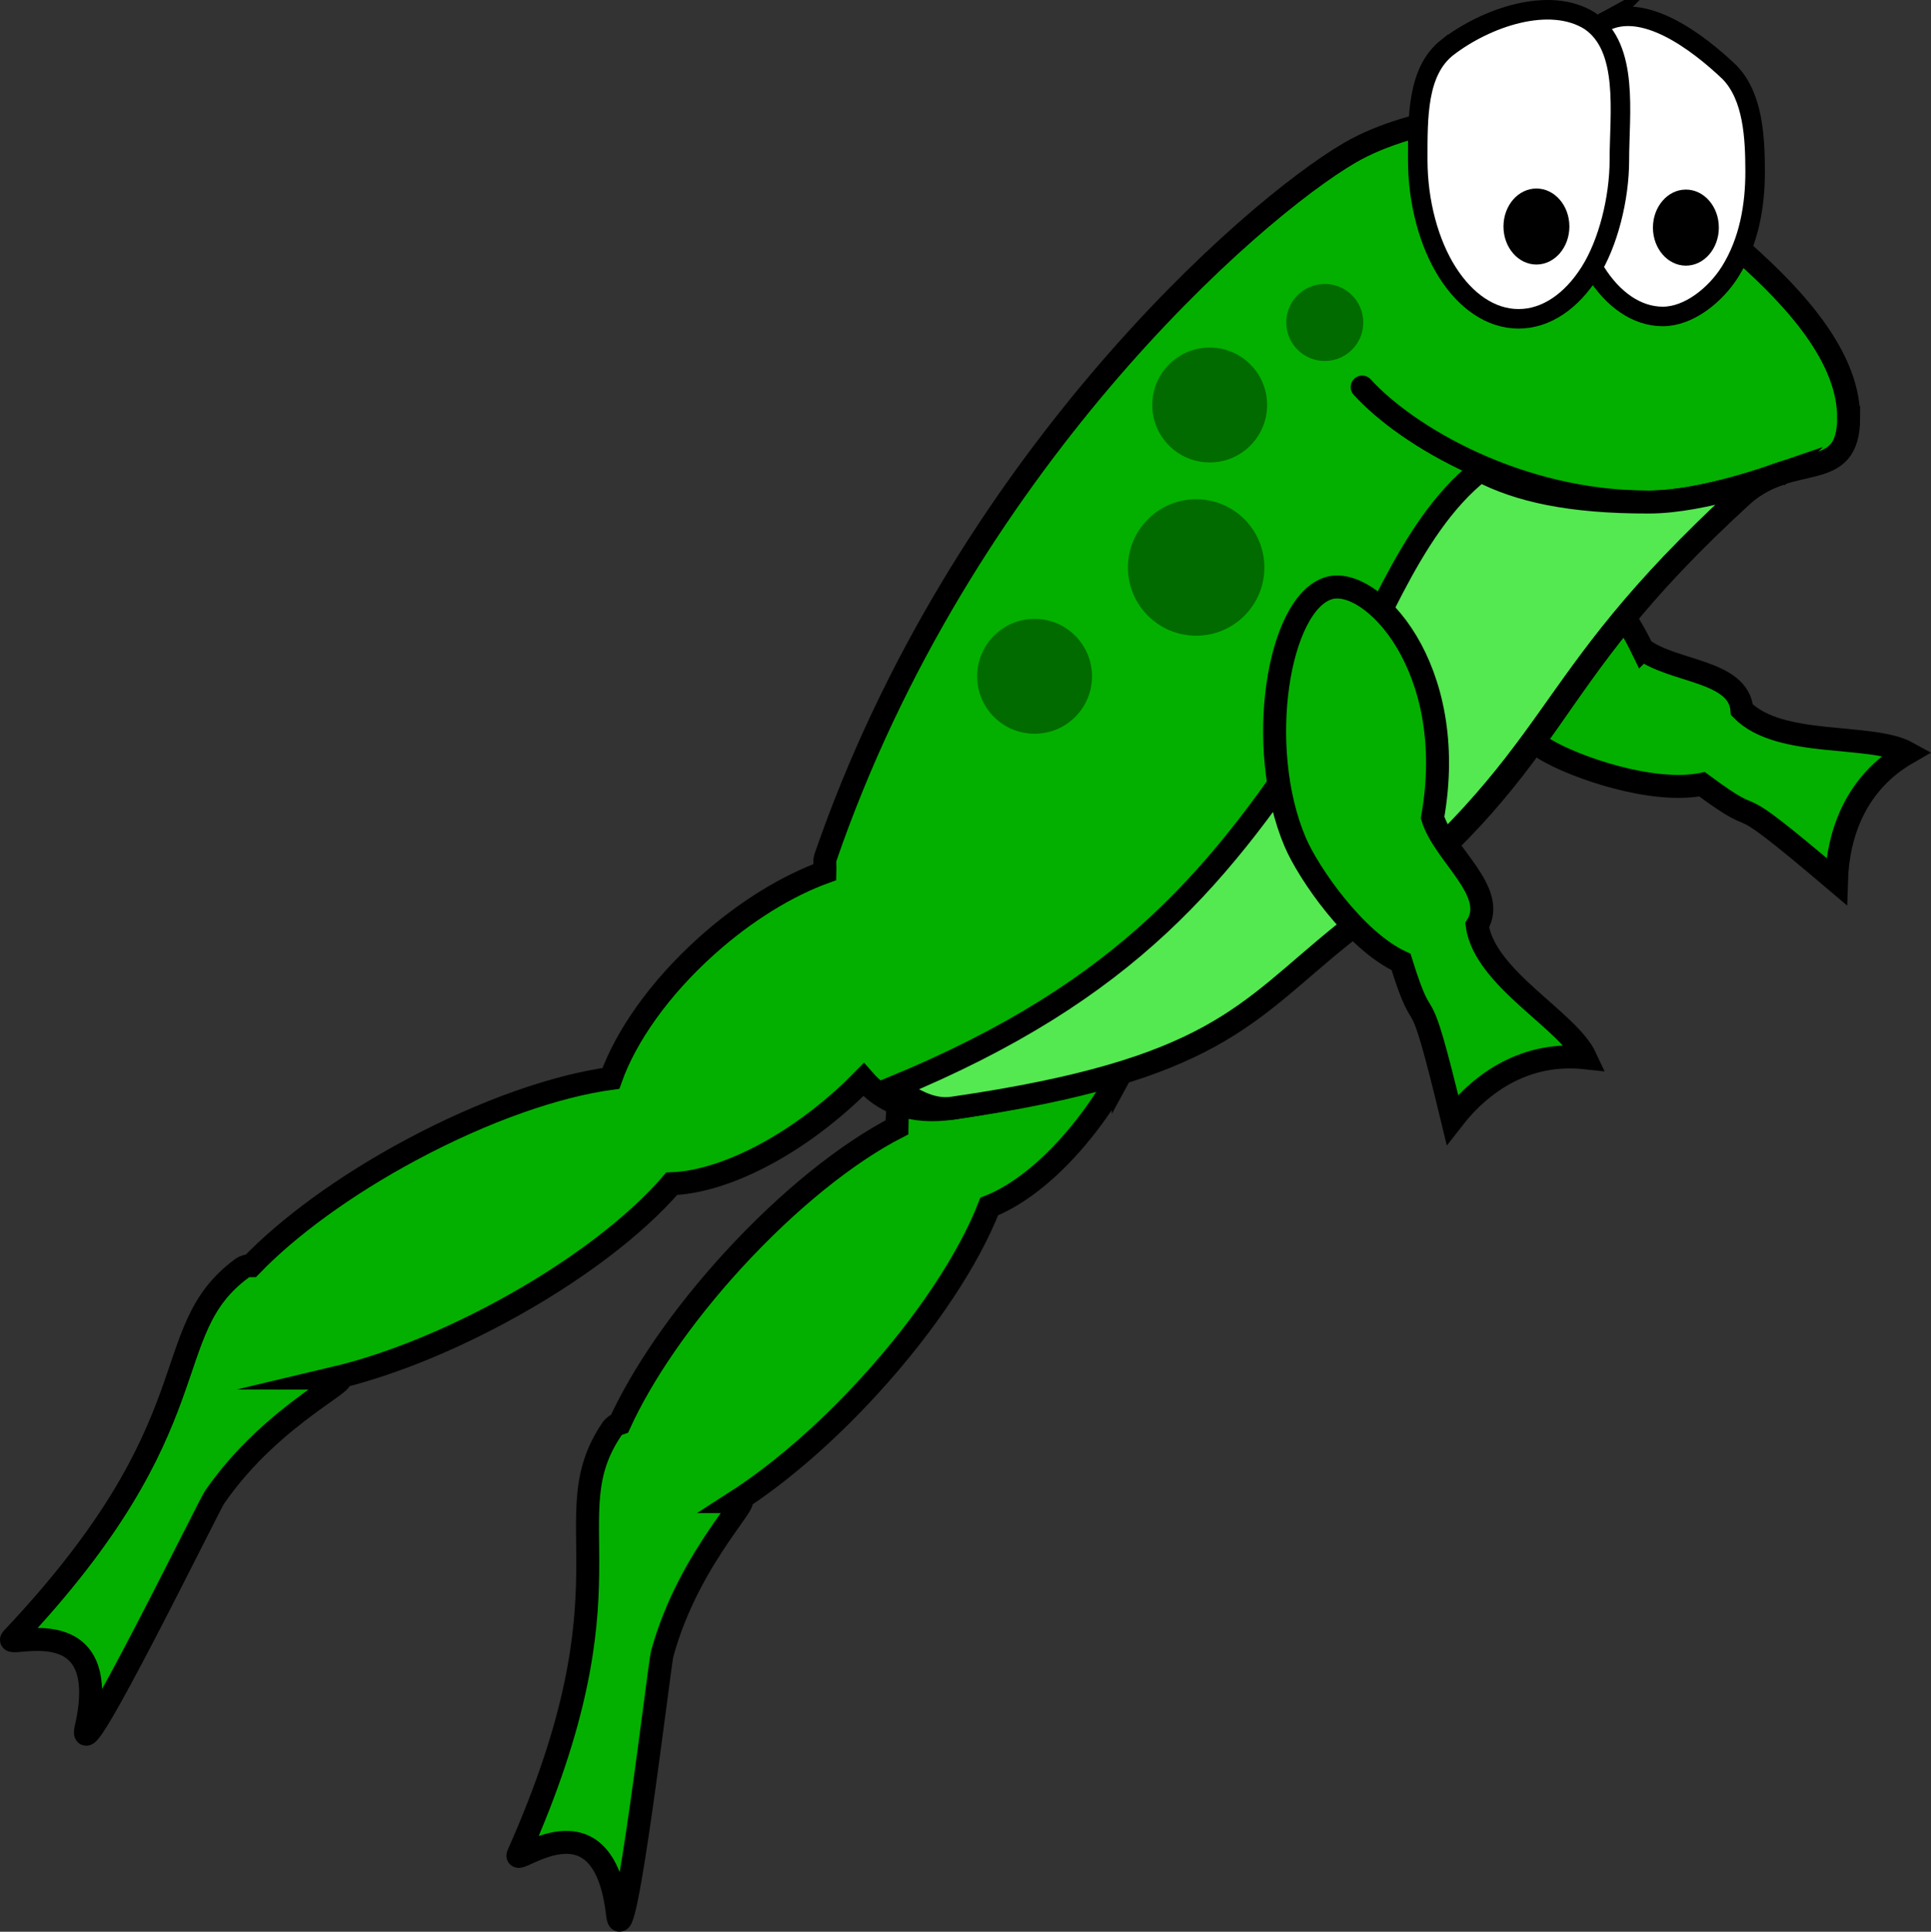 <svg version="1.1" xmlns="http://www.w3.org/2000/svg" xmlns:xlink="http://www.w3.org/1999/xlink" width="67.236" height="67.254" viewBox="0,0,67.236,67.254"><rect x="0" y="0" width="67.236" height="67.254" fill="#333333" stroke="none"/><g transform="translate(-204.168,-142.332)"><g data-paper-data="{&quot;isPaintingLayer&quot;:true}" fill="none" fill-rule="nonzero" stroke="none" stroke-width="none" stroke-linecap="none" stroke-linejoin="miter" stroke-miterlimit="10" stroke-dasharray="" stroke-dashoffset="0" font-family="none" font-weight="none" font-size="none" text-anchor="none" style="mix-blend-mode: normal"><path d="M261.354,164.927c1.073,0.813 3.348,0.732 3.467,2.117c1.313,1.343 4.506,0.8 5.769,1.499c-1.781,1.024 -2.429,2.775 -2.479,4.474c-4.256,-3.613 -2.186,-1.533 -4.678,-3.38c-1.735,0.344 -4.422,-0.595 -5.439,-1.201c-3.079,-1.837 -5.378,-6.358 -4.264,-7.831c0.924,-1.221 5.29,-0.463 7.624,4.322z" fill="#03b000" stroke="#000000" stroke-width="0.8" stroke-linecap="butt"/><path d="M243.28,179.553c-1.324,2.416 -3.111,4.173 -4.667,4.784c-0.697,1.79 -2.166,4.053 -4.176,6.25c-1.558,1.704 -3.184,3.087 -4.639,4.023c0.001,0 0.002,0.001 0.002,0.001c0.902,-0.412 -1.626,1.79 -2.579,5.315c-0.088,0.323 -1.325,10.829 -1.55,9.06c-0.499,-4.406 -3.695,-1.562 -3.458,-2.092c4.212,-9.465 1.149,-11.699 3.261,-14.808c0.07,-0.102 0.165,-0.16 0.271,-0.196c0.769,-1.683 2.134,-3.699 3.928,-5.661c1.961,-2.143 4.027,-3.778 5.726,-4.649c0.006,-1.551 0.549,-3.518 1.616,-5.464c1.974,-3.601 4.977,-5.751 6.708,-4.803c1.73,0.95 1.531,4.638 -0.443,8.24z" fill="#03b000" stroke="#000000" stroke-width="0.8" stroke-linecap="butt"/><path d="M268.537,156.87c0,2.323 -1.921,1.156 -3.674,2.68c-7.576,6.939 -5.847,9.006 -13.951,15.32c-3.432,2.674 -4.792,4.719 -13.563,6.041c-1.459,0.22 -2.44,-0.219 -3.113,-0.993c-0.22,0.224 -0.447,0.445 -0.689,0.662c-2.052,1.839 -4.32,2.903 -5.991,2.964c-1.252,1.457 -3.39,3.104 -6.015,4.509c-2.035,1.09 -4.028,1.856 -5.711,2.255c0.001,0 0.001,0.001 0.001,0.002c0.988,-0.088 -2.128,1.148 -4.197,4.157c-0.19,0.275 -4.845,9.774 -4.47,8.031c0.992,-4.322 -2.967,-2.7 -2.568,-3.122c7.117,-7.53 4.968,-10.653 7.993,-12.885c0.1,-0.074 0.209,-0.096 0.321,-0.095c1.284,-1.333 3.24,-2.78 5.584,-4.035c2.561,-1.371 5.053,-2.227 6.945,-2.485c0.52,-1.461 1.686,-3.136 3.338,-4.617c1.355,-1.214 2.805,-2.091 4.116,-2.566c0.007,-0.188 -0.031,-0.367 0.018,-0.51c4.708,-13.667 14.829,-22.535 18.255,-24.532c2.248,-1.312 6.182,-1.718 7.667,-1.169c2.507,0.927 3.927,2.803 5.681,4.326c1.753,1.522 4.023,3.739 4.023,6.062z" fill="#03b000" stroke="#000000" stroke-width="0.8" stroke-linecap="butt"/><path d="M260,143.109c1.377,-0.747 3.256,0.66 4.387,1.737c0.832,0.852 0.89,2.3 0.893,3.447c0.004,1.201 -0.215,2.455 -0.87,3.498c-0.502,0.8 -1.429,1.558 -2.343,1.558c-0.915,0 -1.744,-0.596 -2.345,-1.558c-0.599,-0.962 -0.999,-2.464 -0.971,-3.757c0.037,-1.658 -0.196,-4.138 1.249,-4.925z" id="ID0.257101490162313_9_" fill="#ffffff" stroke="#000000" stroke-width="0.68" stroke-linecap="butt"/><path d="M262.87,148.932c0.316,0 0.604,0.148 0.811,0.388c0.208,0.24 0.336,0.57 0.336,0.937c0,0.364 -0.129,0.695 -0.336,0.935c-0.207,0.24 -0.495,0.388 -0.811,0.388c-0.316,0 -0.604,-0.148 -0.811,-0.388c-0.208,-0.239 -0.337,-0.57 -0.337,-0.935c0,-0.366 0.129,-0.696 0.337,-0.937c0.206,-0.24 0.494,-0.388 0.811,-0.388z" id="ID0.13991053588688374_9_" fill="#000000" stroke="none" stroke-width="1" stroke-linecap="butt"/><path d="M254.563,143.982c1.354,-1.04 3.557,-1.807 4.965,-0.921c1.368,0.929 1.026,3.231 1.026,4.834c0,1.353 -0.393,2.911 -1.029,3.913c-0.635,1.002 -1.513,1.623 -2.481,1.623c-0.968,0 -1.847,-0.621 -2.481,-1.623c-0.636,-1.002 -1.03,-2.431 -1.03,-3.913c0,-1.482 -0.026,-3.08 1.03,-3.913z" id="ID0.257101490162313_8_" fill="#ffffff" stroke="#000000" stroke-width="0.68" stroke-linecap="butt"/><path d="M257.665,148.895c0.317,0 0.604,0.148 0.812,0.388c0.208,0.24 0.336,0.57 0.336,0.936c0,0.366 -0.129,0.694 -0.336,0.934c-0.208,0.239 -0.494,0.388 -0.812,0.388c-0.316,0 -0.604,-0.148 -0.811,-0.388c-0.208,-0.24 -0.336,-0.57 -0.336,-0.936c0,-0.366 0.129,-0.695 0.336,-0.936c0.208,-0.238 0.495,-0.386 0.811,-0.386z" id="ID0.13991053588688374_8_" fill="#000000" stroke="none" stroke-width="1" stroke-linecap="butt"/><path d="M266.141,158.828c0,0 -2.633,0.987 -4.563,0.982c-4.535,0.01 -8.415,-2.285 -9.98,-4.002" id="ID0.5298761413432658_4_" fill="none" stroke="#000000" stroke-width="0.8" stroke-linecap="round"/><path d="M266.143,158.827c-0.417,0.142 -0.853,0.352 -1.28,0.723c-7.576,6.939 -5.847,8.772 -13.951,15.32c-3.384,2.734 -4.446,4.719 -13.563,6.041c-0.831,0.121 -1.499,-0.377 -2.055,-0.721c8.194,-3.388 11.409,-7.424 15.025,-12.945c1.608,-2.455 2.794,-6.493 5.387,-8.533c0.001,0 0.003,0.001 0.004,0.001c1.337,0.699 3.128,1.103 5.869,1.097c1.929,0.004 4.563,-0.983 4.564,-0.983z" fill="#54e851" stroke="#000000" stroke-width="0.8" stroke-linecap="round"/><path d="M238.192,165.878c0,-1.105 0.895,-2 2,-2c1.105,0 2,0.895 2,2c0,1.105 -0.895,2 -2,2c-1.105,0 -2,-0.895 -2,-2z" fill="#026b00" stroke="none" stroke-width="1" stroke-linecap="butt"/><path d="M243.442,162.089c0,-1.312 1.064,-2.376 2.376,-2.376c1.312,0 2.376,1.064 2.376,2.376c0,1.312 -1.064,2.376 -2.376,2.376c-1.312,0 -2.376,-1.064 -2.376,-2.376z" fill="#026b00" stroke="none" stroke-width="1" stroke-linecap="butt"/><path d="M244.289,156.432c0,-1.105 0.895,-2 2,-2c1.105,0 2,0.895 2,2c0,1.105 -0.895,2 -2,2c-1.105,0 -2,-0.895 -2,-2z" fill="#026b00" stroke="none" stroke-width="1" stroke-linecap="butt"/><path d="M248.955,153.559c0,-0.741 0.6,-1.341 1.341,-1.341c0.741,0 1.341,0.6 1.341,1.341c0,0.741 -0.6,1.341 -1.341,1.341c-0.741,0 -1.341,-0.6 -1.341,-1.341z" fill="#026b00" stroke="none" stroke-width="1" stroke-linecap="butt"/><path d="M254.049,170.794c0.388,1.289 2.273,2.565 1.552,3.754c0.27,1.859 3.169,3.303 3.777,4.611c-2.043,-0.222 -3.598,0.811 -4.639,2.153c-1.308,-5.428 -0.862,-2.526 -1.787,-5.488c-1.605,-0.744 -3.223,-3.086 -3.687,-4.176c-1.404,-3.299 -0.597,-8.307 1.171,-8.84c1.467,-0.441 4.547,2.745 3.613,7.986z" fill="#03b000" stroke="#000000" stroke-width="0.8" stroke-linecap="butt"/></g></g></svg>